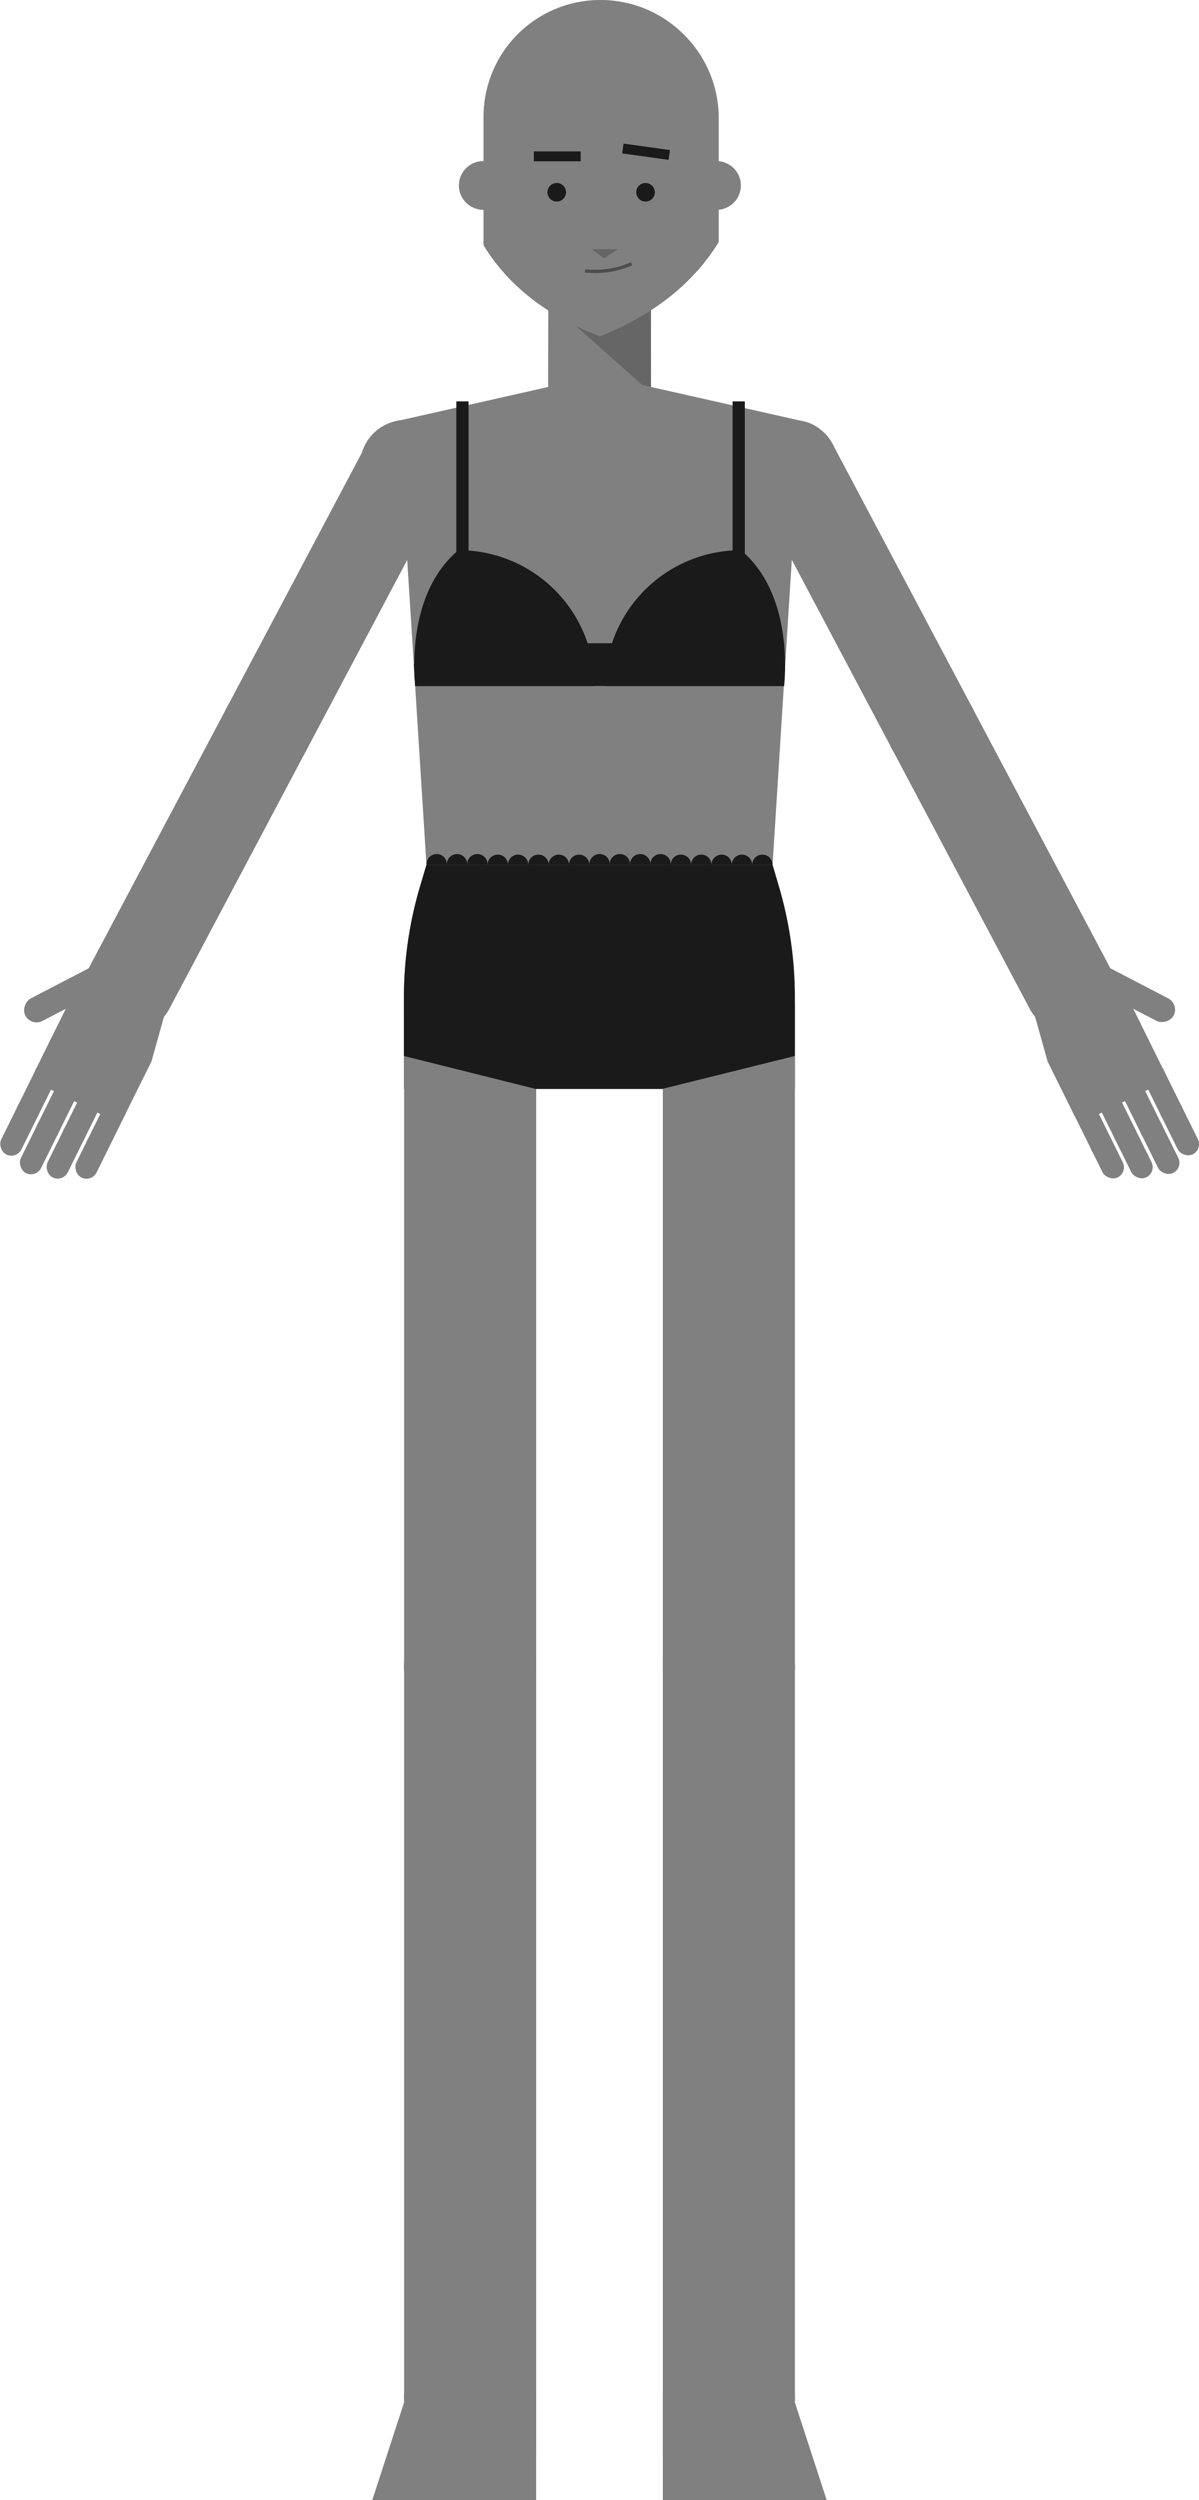 <svg xmlns="http://www.w3.org/2000/svg" viewBox="0 0 364.12 758.84"><defs><style>.cls-1{fill:gray;}.cls-2{fill:#666;}.cls-3,.cls-6{fill:#1a1a1a;}.cls-4,.cls-5{fill:none;stroke-miterlimit:10;}.cls-4{stroke:#4d4d4d;}.cls-5{stroke:#1a1a1a;stroke-width:3px;}.cls-6{fill-rule:evenodd;}</style></defs><title>Asset 14</title><g id="Layer_2" data-name="Layer 2"><g id="Layer_5" data-name="Layer 5"><rect class="cls-1" x="166.47" y="73.6" width="31.21" height="76.56" rx="15.6" transform="translate(0.25 -0.4) rotate(0.13)"/><polygon class="cls-2" points="197.7 119.23 197.61 90.84 166.41 91.41 197.7 119.23"/><rect class="cls-1" x="248.19" y="122.21" width="27.41" height="117.84" rx="13.7" transform="translate(578.13 218.47) rotate(152.07)"/><path class="cls-1" d="M303.67,202.17h.45a13.48,13.48,0,0,1,13.48,13.48v89.15a13.7,13.7,0,0,1-13.7,13.7h0a13.7,13.7,0,0,1-13.7-13.7V215.65a13.48,13.48,0,0,1,13.48-13.48Z" transform="translate(694.33 347.98) rotate(152.07)"/><rect class="cls-1" x="349.51" y="322.09" width="6.85" height="19.17" rx="3.43" transform="translate(816.39 472.35) rotate(153.67)"/><rect class="cls-1" x="354.76" y="333.18" width="6.85" height="18.18" rx="3.43" transform="translate(831.03 490.11) rotate(153.67)"/><circle class="cls-1" cx="355.67" cy="337.19" r="3.43"/><path class="cls-1" d="M351.73,329.22l-21.11,10.45a3.43,3.43,0,0,1-4.59-1.56l-7.89-15.93-3.81-13.6a14,14,0,0,1,7.28-16.34h0a14,14,0,0,1,18.78,6.34l12.89,26.05A3.43,3.43,0,0,1,351.73,329.22Z"/><circle class="cls-1" cx="350.21" cy="326.15" r="3.43"/><circle class="cls-1" cx="343.17" cy="329.63" r="3.43"/><circle class="cls-1" cx="336.14" cy="333.11" r="3.43"/><circle class="cls-1" cx="329.1" cy="336.6" r="3.43"/><rect class="cls-1" x="335.44" y="329.05" width="6.85" height="19.17" rx="3.43" transform="translate(792.79 491.8) rotate(153.67)"/><rect class="cls-1" x="340.69" y="340.14" width="6.85" height="18.18" rx="3.43" transform="translate(807.43 509.56) rotate(153.67)"/><circle class="cls-1" cx="341.6" cy="344.15" r="3.43"/><rect class="cls-1" x="328.41" y="332.53" width="6.85" height="19.17" rx="3.43" transform="translate(781 501.52) rotate(153.67)"/><rect class="cls-1" x="332.8" y="343.82" width="6.85" height="14.34" rx="3.43" transform="translate(793.26 516.4) rotate(153.67)"/><circle class="cls-1" cx="334.56" cy="347.64" r="3.43"/><rect class="cls-1" x="343.02" y="325.44" width="6.85" height="21.6" rx="3.43" transform="translate(806.09 483.9) rotate(153.67)"/><rect class="cls-1" x="348.8" y="338.83" width="6.85" height="18.18" rx="3.43" transform="translate(822.24 503.48) rotate(153.67)"/><circle class="cls-1" cx="349.71" cy="342.85" r="3.43"/><rect class="cls-1" x="338.73" y="285.43" width="7.7" height="31.21" rx="3.85" transform="translate(-82.58 466.05) rotate(-62.52)"/><circle class="cls-1" cx="332.15" cy="295.62" r="3.85"/><circle class="cls-1" cx="240.72" cy="141.19" r="13.71"/><circle class="cls-1" cx="283.07" cy="221.06" r="13.71"/><rect class="cls-1" x="88.52" y="122.21" width="27.41" height="117.84" rx="13.7" transform="translate(96.75 -26.78) rotate(27.93)"/><path class="cls-1" d="M60.23,202.17h0a13.7,13.7,0,0,1,13.7,13.7V305A13.48,13.48,0,0,1,60.45,318.5H60A13.48,13.48,0,0,1,46.52,305V215.87a13.7,13.7,0,0,1,13.7-13.7Z" transform="translate(128.96 2.12) rotate(27.93)"/><rect class="cls-1" x="7.76" y="322.09" width="6.85" height="19.17" rx="3.43" transform="translate(148.29 29.46) rotate(26.33)"/><rect class="cls-1" x="2.51" y="333.18" width="6.85" height="18.18" rx="3.43" transform="translate(152.45 32.89) rotate(26.33)"/><circle class="cls-1" cx="8.45" cy="337.19" r="3.43"/><path class="cls-1" d="M12.4,329.22l21.1,10.45a3.42,3.42,0,0,0,4.59-1.56L46,322.18l3.81-13.6a14,14,0,0,0-7.28-16.34h0a14,14,0,0,0-18.78,6.34L10.84,324.63A3.42,3.42,0,0,0,12.4,329.22Z"/><circle class="cls-1" cx="13.91" cy="326.15" r="3.43"/><circle class="cls-1" cx="20.95" cy="329.63" r="3.43"/><circle class="cls-1" cx="27.98" cy="333.11" r="3.43"/><circle class="cls-1" cx="35.02" cy="336.6" r="3.43"/><rect class="cls-1" x="21.83" y="329.05" width="6.85" height="19.17" rx="3.43" transform="translate(152.84 23.94) rotate(26.33)"/><rect class="cls-1" x="16.58" y="340.14" width="6.85" height="18.18" rx="3.43" transform="translate(157 27.37) rotate(26.33)"/><circle class="cls-1" cx="22.52" cy="344.15" r="3.43"/><rect class="cls-1" x="28.86" y="332.53" width="6.85" height="19.17" rx="3.43" transform="translate(155.12 21.18) rotate(26.33)"/><rect class="cls-1" x="24.47" y="343.82" width="6.85" height="14.34" rx="3.43" transform="translate(158.6 24.05) rotate(26.33)"/><circle class="cls-1" cx="29.56" cy="347.64" r="3.43"/><rect class="cls-1" x="14.25" y="325.44" width="6.85" height="21.6" rx="3.43" transform="translate(151 27.05) rotate(26.33)"/><rect class="cls-1" x="8.47" y="338.83" width="6.85" height="18.18" rx="3.43" transform="translate(155.58 30.83) rotate(26.33)"/><circle class="cls-1" cx="14.41" cy="342.85" r="3.43"/><rect class="cls-1" x="17.69" y="285.43" width="7.7" height="31.21" rx="3.85" transform="translate(-235.59 459.07) rotate(-117.48)"/><circle class="cls-1" cx="31.98" cy="295.62" r="3.85"/><circle class="cls-1" cx="123.4" cy="141.19" r="13.71"/><circle class="cls-1" cx="81.05" cy="221.06" r="13.71"/><path class="cls-1" d="M234.61,262.49H129.51l-1.85,6.22a118.85,118.85,0,0,0-5,33.93v27.88H241.4V302.64a118.84,118.84,0,0,0-4.94-33.93Z"/><path class="cls-1" d="M254.42,141.16a13.68,13.68,0,0,1-13,13.66l0,0L240.64,167v.16l-2.18,34.45-.42,6.65-3.42,54.27H129.51l-3.43-54.27-.42-6.65-1.79-28.34-.4-6.27-.76-12.09,0,0A13.68,13.68,0,0,1,120,127.9l.13,0,.76-.17,61.2-13.79,61.19,13.79.76.17.13,0A13.7,13.7,0,0,1,254.42,141.16Z"/><polygon class="cls-1" points="201.29 758.84 251.05 758.84 241.4 729.23 201.29 729.23 201.29 758.84"/><path class="cls-1" d="M221.35,707.61h0a20.05,20.05,0,0,1,20.05,20.05V745a0,0,0,0,1,0,0H201.29a0,0,0,0,1,0,0V727.66a20.05,20.05,0,0,1,20.05-20.05Z"/><rect class="cls-1" x="201.29" y="285.32" width="40.11" height="240.58" rx="20.05"/><rect class="cls-1" x="201.29" y="485.79" width="40.11" height="261.93" rx="20.05"/><circle class="cls-1" cx="221.33" cy="505.82" r="20.04"/><circle class="cls-1" cx="221.33" cy="305.35" r="20.04"/><rect class="cls-1" x="122.72" y="285.32" width="40.11" height="240.58" rx="20.05"/><rect class="cls-1" x="122.72" y="485.79" width="40.11" height="261.93" rx="20.05"/><circle class="cls-1" cx="142.75" cy="505.82" r="20.04"/><circle class="cls-1" cx="142.75" cy="305.35" r="20.04"/><polygon class="cls-1" points="162.82 758.84 113.06 758.84 122.71 729.23 162.82 729.23 162.82 758.84"/><path class="cls-1" d="M122.72,707.61h40.11a0,0,0,0,1,0,0V725A20.05,20.05,0,0,1,142.77,745h0A20.05,20.05,0,0,1,122.72,725V707.61A0,0,0,0,1,122.72,707.61Z" transform="translate(285.54 1452.64) rotate(-180)"/><path class="cls-1" d="M207.56,10.37A35.74,35.74,0,0,0,182.35,0a35.44,35.44,0,0,0-35.51,35.44v39Q158,92.77,182.22,102.1c16.18-6.49,28.29-16,36.05-28.63v-38A35.68,35.68,0,0,0,207.56,10.37Z"/><circle class="cls-1" cx="146.76" cy="56.29" r="7.4"/><circle class="cls-1" cx="217.6" cy="56.29" r="7.4"/><circle class="cls-3" cx="169.07" cy="58.36" r="2.82"/><circle class="cls-3" cx="196.04" cy="58.36" r="2.82"/><path class="cls-3" d="M217.44,48.76v.14l0-.09Z"/><path class="cls-4" d="M177.67,82.22a27.77,27.77,0,0,0,14.14-2.15"/><polygon class="cls-2" points="179.71 75.64 183.44 78.47 187.66 75.64 179.71 75.64"/><line class="cls-5" x1="162.12" y1="47.46" x2="176.35" y2="47.46"/><line class="cls-5" x1="189.16" y1="45.08" x2="203.25" y2="47.03"/><circle class="cls-1" cx="123.4" cy="141.17" r="13.71"/><circle class="cls-1" cx="182.06" cy="275.66" r="1.95"/><path class="cls-3" d="M234.61,262.49H129.51l-1.85,6.22a118.85,118.85,0,0,0-5,33.93v17.88l40,10h38.48l40.23-10V302.64a118.84,118.84,0,0,0-4.94-33.93Z"/><path class="cls-6" d="M129.53,262.49a3.09,3.09,0,1,1,6.17,0Z"/><path class="cls-6" d="M135.71,262.49a3.09,3.09,0,1,1,6.17,0Z"/><path class="cls-6" d="M141.89,262.49a3.09,3.09,0,1,1,6.17,0Z"/><path class="cls-6" d="M148.07,262.49a3.09,3.09,0,1,1,6.18,0Z"/><path class="cls-6" d="M154.25,262.49a3.09,3.09,0,1,1,6.18,0Z"/><path class="cls-6" d="M160.43,262.49a3.09,3.09,0,1,1,6.18,0Z"/><path class="cls-6" d="M166.61,262.49a3.09,3.09,0,1,1,6.18,0Z"/><path class="cls-6" d="M172.79,262.49a3.09,3.09,0,1,1,6.18,0Z"/><path class="cls-6" d="M179,262.49a3.09,3.09,0,1,1,6.17,0Z"/><path class="cls-6" d="M185.16,262.49a3.09,3.09,0,1,1,6.17,0Z"/><path class="cls-6" d="M191.34,262.49a3.09,3.09,0,1,1,6.17,0Z"/><path class="cls-6" d="M197.52,262.49a3.09,3.09,0,1,1,6.17,0Z"/><path class="cls-6" d="M203.7,262.49a3.09,3.09,0,1,1,6.18,0Z"/><path class="cls-6" d="M209.88,262.49a3.09,3.09,0,1,1,6.18,0Z"/><path class="cls-6" d="M216.06,262.49a3.09,3.09,0,1,1,6.18,0Z"/><path class="cls-6" d="M222.24,262.49a3.09,3.09,0,1,1,6.18,0Z"/><path class="cls-6" d="M228.42,262.49a3.09,3.09,0,1,1,6.18,0Z"/><polygon class="cls-6" points="238.45 201.56 238.03 208.21 126.08 208.21 125.66 201.56 238.45 201.56"/><rect class="cls-3" x="164.78" y="195.24" width="34.55" height="7.7"/><rect class="cls-3" x="138.58" y="121.83" width="3.71" height="49.3"/><rect class="cls-3" x="222.48" y="121.83" width="3.71" height="49.3"/><path class="cls-6" d="M180,201.56a40.22,40.22,0,0,0-1.55-6.32A41.25,41.25,0,0,0,139.23,167h0c-12.95,10.8-14.17,29.94-13.14,41.26h54.4a41.54,41.54,0,0,0-.33-5.27Q180.07,202.24,180,201.56Z"/><path class="cls-6" d="M184.3,201.56a40.22,40.22,0,0,1,1.55-6.32A41.25,41.25,0,0,1,225,167h0c12.94,10.8,14.16,29.94,13.14,41.26h-54.4a41.54,41.54,0,0,1,.33-5.27Q184.18,202.24,184.3,201.56Z"/></g></g></svg>